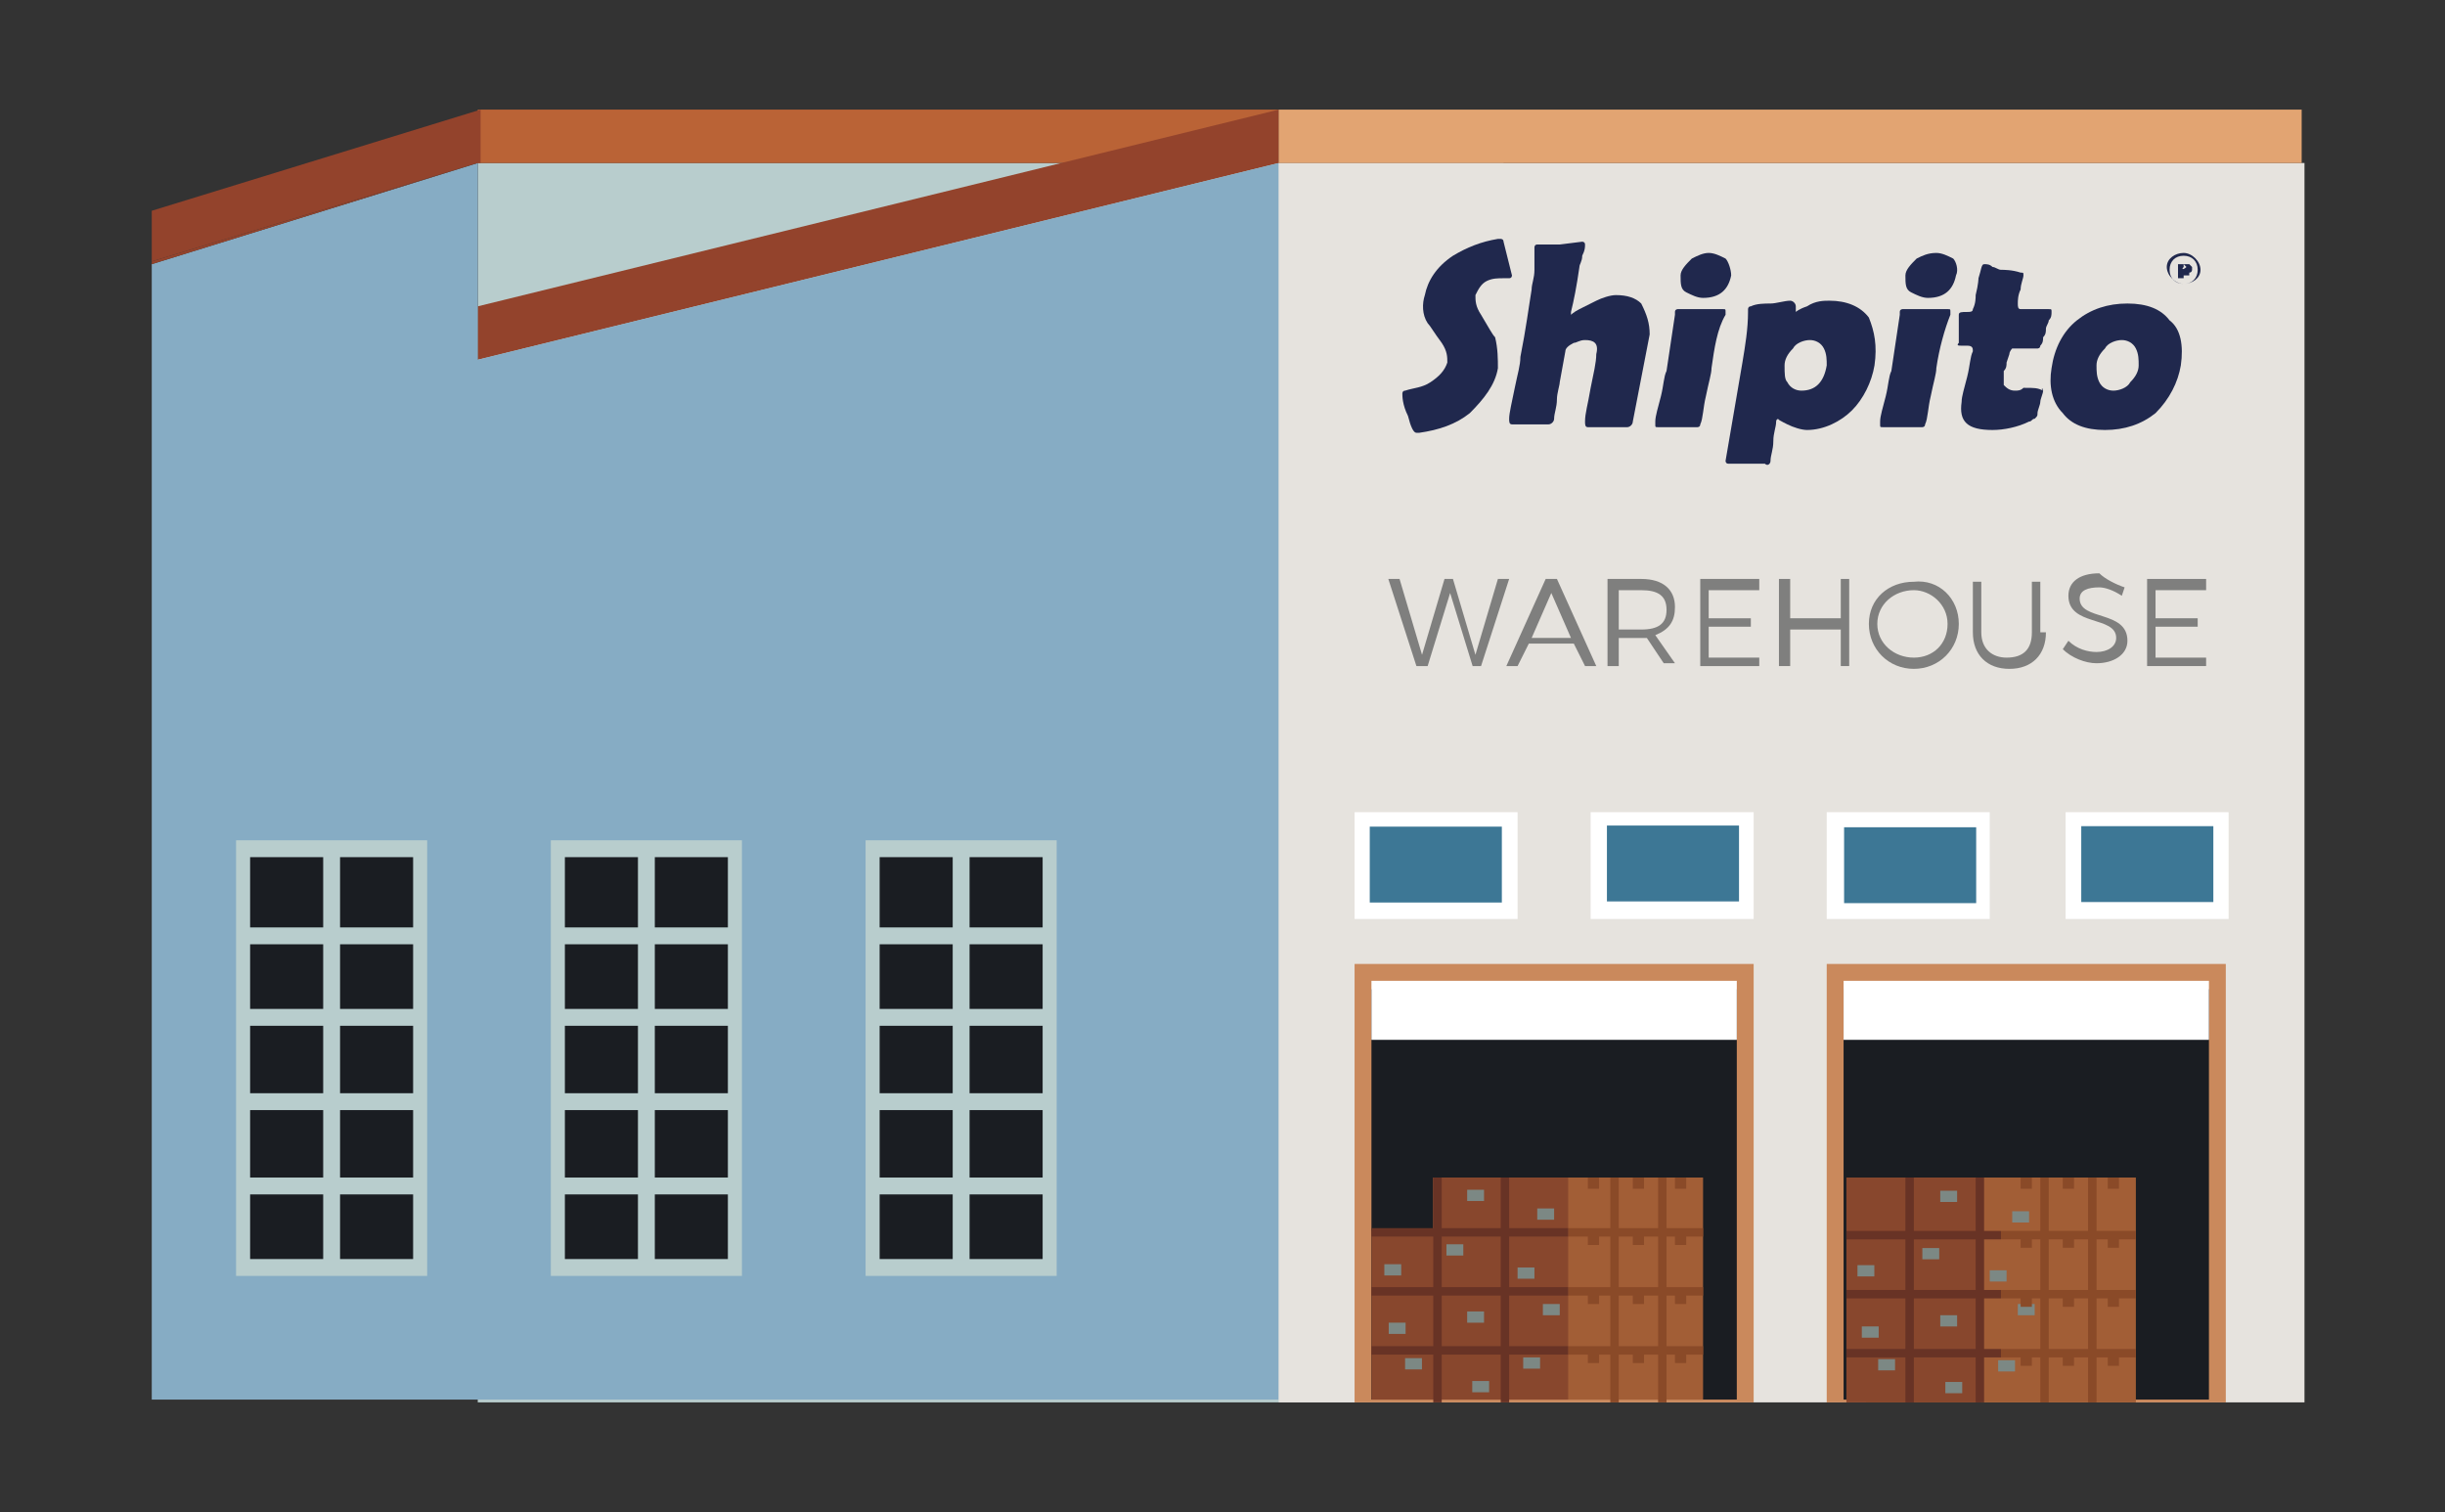 <?xml version="1.0" encoding="utf-8"?>
<!-- Generator: Adobe Illustrator 23.0.4, SVG Export Plug-In . SVG Version: 6.00 Build 0)  -->
<svg version="1.1"
	 id="Layer_1" xmlns:cc="http://creativecommons.org/ns#" xmlns:dc="http://purl.org/dc/elements/1.1/" xmlns:inkscape="http://www.inkscape.org/namespaces/inkscape" xmlns:rdf="http://www.w3.org/1999/02/22-rdf-syntax-ns#" xmlns:sodipodi="http://sodipodi.sourceforge.net/DTD/sodipodi-0.dtd" xmlns:svg="http://www.w3.org/2000/svg"
	 xmlns="http://www.w3.org/2000/svg" xmlns:xlink="http://www.w3.org/1999/xlink" x="0px" y="0px" viewBox="0 0 87 53.8"
	 style="enable-background:new 0 0 87 53.8;" xml:space="preserve">
<rect x="0" y="0" width="87" height="53.8" fill="#333333" stroke="none"/>
<style type="text/css">
	.st0{fill:#B8CDCD;}
	.st1{fill:#BA6336;}
	.st2{fill:#93432C;}
	.st3{fill:#86ACC4;}
	.st4{fill:#E6E3DE;}
	.st5{fill:#1A1D22;}
	.st6{fill:#E2A472;}
	.st7{fill:#FFFFFF;}
	.st8{fill:#3D7795;}
	.st9{fill:#CA895C;}
	.st10{fill:#A25E36;}
	.st11{fill:#88472D;}
	.st12{fill:#683325;}
	.st13{fill:#8A4A28;}
	.st14{fill:#7C8884;}
	.st15{fill:#20284D;}
	.st16{fill:#7F7F7E;}
</style>
<g>
	<rect x="17" y="5.8" class="st0" width="36.5" height="44.1"/>
	<rect x="17" y="3.9" class="st1" width="28.5" height="1.9"/>
	<polygon class="st2" points="45.5,3.9 17,10.9 17,12.8 45.5,5.8 	"/>
	<polygon class="st3" points="17,12.8 17,5.8 5.4,9.4 5.4,49.8 17,49.8 45.5,49.8 45.5,5.8 	"/>
	<rect x="45.5" y="5.8" class="st4" width="36.5" height="44.1"/>
	<g>
		<rect x="8.4" y="29.9" class="st0" width="6.8" height="15.5"/>
		<rect x="8.9" y="30.5" class="st5" width="5.8" height="14.3"/>
		<rect x="8.7" y="33" class="st0" width="6.3" height="0.6"/>
		<rect x="8.7" y="35.9" class="st0" width="6.3" height="0.6"/>
		<rect x="8.7" y="38.9" class="st0" width="6.3" height="0.6"/>
		<rect x="8.7" y="41.9" class="st0" width="6.3" height="0.6"/>
		<rect x="11.5" y="30.1" class="st0" width="0.6" height="15"/>
	</g>
	<g>
		<rect x="19.6" y="29.9" class="st0" width="6.8" height="15.5"/>
		<rect x="20.1" y="30.5" class="st5" width="5.8" height="14.3"/>
		<rect x="19.9" y="33" class="st0" width="6.3" height="0.6"/>
		<rect x="19.9" y="35.9" class="st0" width="6.3" height="0.6"/>
		<rect x="19.9" y="38.9" class="st0" width="6.3" height="0.6"/>
		<rect x="19.9" y="41.9" class="st0" width="6.3" height="0.6"/>
		<rect x="22.7" y="30.1" class="st0" width="0.6" height="15"/>
	</g>
	<g>
		<rect x="30.8" y="29.9" class="st0" width="6.8" height="15.5"/>
		<rect x="31.3" y="30.5" class="st5" width="5.8" height="14.3"/>
		<rect x="31" y="33" class="st0" width="6.3" height="0.6"/>
		<rect x="31" y="35.9" class="st0" width="6.3" height="0.6"/>
		<rect x="31" y="38.9" class="st0" width="6.3" height="0.6"/>
		<rect x="31" y="41.9" class="st0" width="6.3" height="0.6"/>
		<rect x="33.9" y="30.1" class="st0" width="0.6" height="15"/>
	</g>
	<rect x="45.5" y="3.9" class="st6" width="36.4" height="1.9"/>
	<g>
		<rect x="48.2" y="28.9" class="st7" width="5.8" height="3.8"/>

			<rect x="49.7" y="28.4" transform="matrix(-1.836970e-16 1 -1 -1.836970e-16 81.84 -20.286)" class="st8" width="2.7" height="4.7"/>
	</g>
	<g>
		<rect x="56.6" y="28.9" class="st7" width="5.8" height="3.8"/>

			<rect x="58.1" y="28.4" transform="matrix(-1.836970e-16 1 -1 -1.836970e-16 90.279 -28.725)" class="st8" width="2.7" height="4.7"/>
	</g>
	<g>
		<rect x="65" y="28.9" class="st7" width="5.8" height="3.8"/>

			<rect x="66.6" y="28.4" transform="matrix(-1.836970e-16 1 -1 -1.836970e-16 98.718 -37.164)" class="st8" width="2.7" height="4.7"/>
	</g>
	<g>
		<rect x="73.5" y="28.9" class="st7" width="5.8" height="3.8"/>

			<rect x="75" y="28.4" transform="matrix(-1.836970e-16 1 -1 -1.836970e-16 107.157 -45.603)" class="st8" width="2.7" height="4.7"/>
	</g>
	<g>
		<rect x="48.2" y="34.3" class="st9" width="14.2" height="15.6"/>
		<rect x="48.8" y="35.2" class="st5" width="13" height="14.6"/>
		<rect x="48.8" y="34.9" class="st7" width="13" height="2.1"/>
	</g>
	<g>
		<rect x="65" y="34.3" class="st9" width="14.2" height="15.6"/>
		<rect x="65.6" y="35.2" class="st5" width="13" height="14.6"/>
		<rect x="65.6" y="34.9" class="st7" width="13" height="2.1"/>
	</g>
	<g>
		<polygon class="st2" points="17.1,3.9 5.4,7.5 5.4,9.3 17,5.8 17,5.8 17.1,5.8 		"/>
		<polygon class="st2" points="5.4,9.3 5.4,9.4 17,5.8 17,5.8 		"/>
	</g>
	<g>
		<polygon class="st10" points="51,41.9 51,43.8 49.5,43.8 49.5,49.8 60.6,49.8 60.6,41.9 		"/>
		<polygon class="st11" points="51,41.9 51,43.8 48.8,43.8 48.8,49.8 55.8,49.8 55.8,41.9 		"/>
		<g>
			<g>
				<rect x="51" y="41.9" class="st12" width="0.3" height="8"/>
			</g>
			<g>
				<rect x="53.4" y="41.9" class="st12" width="0.3" height="8"/>
			</g>
		</g>
		<g>
			<g>
				<rect x="57.3" y="41.9" class="st13" width="0.3" height="8"/>
			</g>
			<g>
				<rect x="59" y="41.9" class="st13" width="0.3" height="8"/>
			</g>
		</g>
		<g>
			<g>
				<rect x="55.8" y="43.7" class="st13" width="4.8" height="0.3"/>
			</g>
			<g>
				<rect x="55.8" y="45.8" class="st13" width="4.8" height="0.3"/>
			</g>
			<g>
				<rect x="55.8" y="47.9" class="st13" width="4.8" height="0.3"/>
			</g>
		</g>
		<g>
			<g>
				<g>
					<rect x="48.8" y="43.7" class="st12" width="7" height="0.3"/>
				</g>
			</g>
			<g>
				<g>
					<rect x="48.8" y="45.8" class="st12" width="7" height="0.3"/>
				</g>
			</g>
			<g>
				<g>
					<rect x="48.8" y="47.9" class="st12" width="7" height="0.3"/>
				</g>
			</g>
		</g>
		<g>
			<g>
				<rect x="54.7" y="43" class="st14" width="0.6" height="0.4"/>
				<rect x="54" y="45.1" class="st14" width="0.6" height="0.4"/>
				<rect x="54.9" y="46.4" class="st14" width="0.6" height="0.4"/>
				<rect x="54.2" y="48.3" class="st14" width="0.6" height="0.4"/>
			</g>
			<g>

					<rect x="49.9" y="48.2" transform="matrix(-1 -1.224647e-16 1.224647e-16 -1 100.497 96.927)" class="st14" width="0.6" height="0.4"/>

					<rect x="49.3" y="47.1" transform="matrix(-1 -1.224647e-16 1.224647e-16 -1 99.315 94.564)" class="st14" width="0.6" height="0.4"/>

					<rect x="49.2" y="44.9" transform="matrix(-1 -1.224647e-16 1.224647e-16 -1 99.059 90.284)" class="st14" width="0.6" height="0.4"/>
			</g>
			<g>

					<rect x="52.3" y="49" transform="matrix(-1 -1.224647e-16 1.224647e-16 -1 105.287 98.54)" class="st14" width="0.6" height="0.4"/>

					<rect x="52.2" y="46.7" transform="matrix(-1 -1.224647e-16 1.224647e-16 -1 105.006 93.765)" class="st14" width="0.6" height="0.4"/>

					<rect x="51.5" y="44.3" transform="matrix(-1 -1.224647e-16 1.224647e-16 -1 103.569 88.975)" class="st14" width="0.6" height="0.4"/>

					<rect x="52.2" y="42.2" transform="matrix(-1 -1.224647e-16 1.224647e-16 -1 105.006 84.935)" class="st14" width="0.6" height="0.4"/>
			</g>
		</g>
		<g>
			<rect x="56.5" y="41.9" class="st13" width="0.4" height="0.4"/>
			<rect x="56.5" y="43.9" class="st13" width="0.4" height="0.4"/>
			<rect x="56.5" y="46" class="st13" width="0.4" height="0.4"/>
			<rect x="56.5" y="48.1" class="st13" width="0.4" height="0.4"/>
		</g>
		<g>
			<rect x="58.1" y="41.9" class="st13" width="0.4" height="0.4"/>
			<rect x="58.1" y="43.9" class="st13" width="0.4" height="0.4"/>
			<rect x="58.1" y="46" class="st13" width="0.4" height="0.4"/>
			<rect x="58.1" y="48.1" class="st13" width="0.4" height="0.4"/>
		</g>
		<g>
			<rect x="59.6" y="41.9" class="st13" width="0.4" height="0.4"/>
			<rect x="59.6" y="43.9" class="st13" width="0.4" height="0.4"/>
			<rect x="59.6" y="46" class="st13" width="0.4" height="0.4"/>
			<rect x="59.6" y="48.1" class="st13" width="0.4" height="0.4"/>
		</g>
	</g>
	<g>
		<polygon class="st10" points="67.9,41.9 67.9,43.9 66.4,43.9 66.4,49.9 76,49.9 76,41.9 		"/>
		<rect x="65.7" y="41.9" class="st11" width="4.8" height="8"/>
		<g>
			<g>
				<rect x="67.8" y="41.9" class="st12" width="0.3" height="8"/>
			</g>
			<g>
				<rect x="70.3" y="41.9" class="st12" width="0.3" height="8"/>
			</g>
		</g>
		<g>
			<g>
				<rect x="72.6" y="41.9" class="st13" width="0.3" height="8"/>
			</g>
			<g>
				<rect x="74.3" y="41.9" class="st13" width="0.3" height="8"/>
			</g>
		</g>
		<g>
			<g>
				<rect x="71.2" y="43.8" class="st13" width="4.8" height="0.3"/>
			</g>
			<g>
				<rect x="71.2" y="45.9" class="st13" width="4.8" height="0.3"/>
			</g>
			<g>
				<rect x="71.2" y="48" class="st13" width="4.8" height="0.3"/>
			</g>
		</g>
		<g>
			<g>
				<g>
					<rect x="65.7" y="43.8" class="st12" width="5.5" height="0.3"/>
				</g>
			</g>
			<g>
				<g>
					<rect x="65.7" y="45.9" class="st12" width="5.5" height="0.3"/>
				</g>
			</g>
			<g>
				<g>
					<rect x="65.7" y="48" class="st12" width="5.5" height="0.3"/>
				</g>
			</g>
		</g>
		<g>
			<g>
				<rect x="71.6" y="43.1" class="st14" width="0.6" height="0.4"/>
				<rect x="70.8" y="45.2" class="st14" width="0.6" height="0.4"/>
				<rect x="71.8" y="46.4" class="st14" width="0.6" height="0.4"/>
				<rect x="71.1" y="48.4" class="st14" width="0.6" height="0.4"/>
			</g>
			<g>

					<rect x="66.8" y="48.3" transform="matrix(-1 -1.224647e-16 1.224647e-16 -1 134.231 97.061)" class="st14" width="0.6" height="0.4"/>

					<rect x="66.2" y="47.1" transform="matrix(-1 -1.224647e-16 1.224647e-16 -1 133.049 94.698)" class="st14" width="0.6" height="0.4"/>

					<rect x="66.1" y="45" transform="matrix(-1 -1.224647e-16 1.224647e-16 -1 132.794 90.418)" class="st14" width="0.6" height="0.4"/>
			</g>
			<g>

					<rect x="69.2" y="49.1" transform="matrix(-1 -1.224647e-16 1.224647e-16 -1 139.021 98.674)" class="st14" width="0.6" height="0.4"/>

					<rect x="69.1" y="46.7" transform="matrix(-1 -1.224647e-16 1.224647e-16 -1 138.74 93.899)" class="st14" width="0.6" height="0.4"/>

					<rect x="68.3" y="44.3" transform="matrix(-1 -1.224647e-16 1.224647e-16 -1 137.303 89.109)" class="st14" width="0.6" height="0.4"/>

					<rect x="69.1" y="42.3" transform="matrix(-1 -1.224647e-16 1.224647e-16 -1 138.74 85.069)" class="st14" width="0.6" height="0.4"/>
			</g>
		</g>
		<g>
			<rect x="71.9" y="41.9" class="st13" width="0.4" height="0.4"/>
			<rect x="71.9" y="44" class="st13" width="0.4" height="0.4"/>
			<rect x="71.9" y="46.1" class="st13" width="0.4" height="0.4"/>
			<rect x="71.9" y="48.2" class="st13" width="0.4" height="0.4"/>
		</g>
		<g>
			<rect x="73.4" y="41.9" class="st13" width="0.4" height="0.4"/>
			<rect x="73.4" y="44" class="st13" width="0.4" height="0.4"/>
			<rect x="73.4" y="46.1" class="st13" width="0.4" height="0.4"/>
			<rect x="73.4" y="48.2" class="st13" width="0.4" height="0.4"/>
		</g>
		<g>
			<rect x="75" y="41.9" class="st13" width="0.4" height="0.4"/>
			<rect x="75" y="44" class="st13" width="0.4" height="0.4"/>
			<rect x="75" y="46.1" class="st13" width="0.4" height="0.4"/>
			<rect x="75" y="48.2" class="st13" width="0.4" height="0.4"/>
		</g>
	</g>
	<g>
		<path class="st15" d="M53.3,13.1c-0.1,0.6-0.5,1.1-1,1.6c-0.5,0.4-1.1,0.6-1.8,0.7c0,0,0,0-0.1,0c-0.1,0-0.2-0.2-0.3-0.6
			c-0.2-0.4-0.2-0.7-0.2-0.8c0,0,0-0.1,0.1-0.1c0.3-0.1,0.6-0.1,0.9-0.3c0.3-0.2,0.5-0.4,0.6-0.7c0-0.2,0-0.4-0.2-0.7
			c-0.3-0.4-0.4-0.6-0.5-0.7c-0.2-0.3-0.2-0.7-0.1-1c0.1-0.5,0.4-1,1-1.4c0.5-0.3,1-0.5,1.6-0.6c0,0,0.1,0,0.1,0c0,0,0.1,0,0.1,0.1
			c0.1,0.4,0.2,0.8,0.3,1.2c0,0,0,0,0,0c0,0,0,0.1-0.1,0.1c0,0,0,0,0,0c0,0-0.1,0-0.1,0c0,0-0.1,0-0.1,0c-0.2,0-0.4,0-0.6,0.1
			c-0.2,0.1-0.3,0.3-0.4,0.5c0,0.2,0,0.4,0.2,0.7c0.3,0.5,0.4,0.7,0.5,0.8C53.3,12.4,53.3,12.8,53.3,13.1z"/>
		<path class="st15" d="M58.7,11.9L58.1,15c0,0.1-0.1,0.2-0.2,0.2c-0.1,0-0.3,0-0.7,0c-0.2,0-0.5,0-0.7,0c-0.1,0-0.1-0.1-0.1-0.2
			c0-0.3,0.1-0.6,0.2-1.2c0.1-0.5,0.2-0.9,0.2-1.2c0.1-0.4-0.1-0.5-0.4-0.5c-0.2,0-0.3,0.1-0.4,0.1c-0.2,0.1-0.3,0.2-0.3,0.3
			l-0.2,1.1c0,0.1-0.1,0.4-0.1,0.6c0,0.3-0.1,0.5-0.1,0.7c0,0.1-0.1,0.2-0.2,0.2c-0.1,0-0.4,0-0.8,0c-0.2,0-0.4,0-0.5,0
			c-0.1,0-0.1-0.1-0.1-0.2c0-0.2,0.1-0.6,0.2-1.1c0.1-0.5,0.2-0.8,0.2-1.1c0.2-1,0.3-1.8,0.4-2.4c0-0.2,0.1-0.4,0.1-0.7
			c0-0.2,0-0.4,0-0.7c0,0,0-0.1,0-0.1c0,0,0-0.1,0.1-0.1c0.1,0,0.3,0,0.4,0c0.2,0,0.4,0,0.4,0l0.8-0.1c0,0,0.1,0,0.1,0.1
			c0,0.1,0,0.2-0.1,0.4c0,0.2-0.1,0.3-0.1,0.4c-0.1,0.7-0.2,1.2-0.3,1.6c0,0.1,0,0.1,0,0.1c0,0,0.1-0.1,0.3-0.2
			c0.2-0.1,0.4-0.2,0.6-0.3c0.2-0.1,0.5-0.2,0.7-0.2c0.4,0,0.7,0.1,0.9,0.3C58.6,11.2,58.7,11.5,58.7,11.9z"/>
		<path class="st15" d="M60.9,13.1c0,0.2-0.1,0.5-0.2,1c-0.1,0.4-0.1,0.8-0.2,1c0,0.1-0.1,0.1-0.1,0.1c-0.2,0-0.5,0-0.7,0
			c-0.2,0-0.5,0-0.7,0c-0.1,0-0.1,0-0.1-0.1c0,0,0-0.1,0-0.1c0-0.2,0.1-0.5,0.2-0.9s0.1-0.7,0.2-0.9c0.1-0.7,0.2-1.3,0.3-2
			c0,0,0-0.1,0-0.1c0-0.1,0.1-0.1,0.1-0.1c0.1,0,0.2,0,0.4,0c0.2,0,0.3,0,0.4,0c0.1,0,0.2,0,0.4,0c0.2,0,0.3,0,0.4,0
			c0.1,0,0.1,0,0.1,0.1c0,0,0,0,0,0.1C61.1,11.7,61,12.4,60.9,13.1z M61.6,9.8c-0.1,0.5-0.4,0.8-1,0.8c-0.2,0-0.4-0.1-0.6-0.2
			c-0.2-0.1-0.2-0.3-0.2-0.6c0-0.2,0.2-0.4,0.4-0.6C60.4,9.1,60.6,9,60.8,9c0.2,0,0.4,0.1,0.6,0.2C61.5,9.3,61.6,9.6,61.6,9.8
			L61.6,9.8z"/>
		<path class="st15" d="M66.7,13c-0.1,0.6-0.4,1.2-0.8,1.6c-0.4,0.4-1,0.7-1.6,0.7c-0.2,0-0.5-0.1-0.7-0.2c-0.2-0.1-0.4-0.2-0.3-0.2
			c0,0-0.1,0-0.1,0.1c0,0.2-0.1,0.4-0.1,0.7c0,0.3-0.1,0.5-0.1,0.7c0,0.1-0.1,0.2-0.2,0.1c0,0,0,0,0,0l-0.9,0c-0.1,0-0.3,0-0.4,0
			c-0.1,0-0.1-0.1-0.1-0.1c0,0,0,0,0,0l0.6-3.5c0.1-0.6,0.2-1.2,0.2-1.8c0,0,0-0.1,0-0.1c0,0,0-0.1,0.1-0.1c0.2-0.1,0.5-0.1,0.7-0.1
			c0.2,0,0.5-0.1,0.7-0.1c0.1,0,0.2,0.1,0.2,0.2c0,0.2,0,0.2,0,0.2c0,0,0.1-0.1,0.4-0.2c0.3-0.2,0.6-0.2,0.8-0.2
			c0.6,0,1.1,0.2,1.4,0.6C66.7,11.8,66.8,12.3,66.7,13z M65,13c0-0.2,0-0.4-0.1-0.6c-0.1-0.2-0.3-0.3-0.5-0.3
			c-0.2,0-0.5,0.1-0.6,0.3c-0.2,0.2-0.3,0.4-0.3,0.6c0,0.3,0,0.5,0.1,0.6c0.1,0.2,0.3,0.3,0.5,0.3C64.6,13.9,64.9,13.6,65,13L65,13z
			"/>
		<path class="st15" d="M68.9,13.1c0,0.2-0.1,0.5-0.2,1c-0.1,0.4-0.1,0.8-0.2,1c0,0.1-0.1,0.1-0.1,0.1c-0.2,0-0.5,0-0.7,0
			c-0.2,0-0.5,0-0.7,0c-0.1,0-0.1,0-0.1-0.1c0,0,0-0.1,0-0.1c0-0.2,0.1-0.5,0.2-0.9s0.1-0.7,0.2-0.9c0.1-0.7,0.2-1.3,0.3-2
			c0,0,0-0.1,0-0.1c0-0.1,0.1-0.1,0.1-0.1c0.1,0,0.2,0,0.4,0c0.2,0,0.3,0,0.4,0s0.2,0,0.4,0c0.2,0,0.3,0,0.4,0c0.1,0,0.1,0,0.1,0.1
			c0,0,0,0,0,0.1C69.2,11.7,69,12.4,68.9,13.1z M69.6,9.8c-0.1,0.5-0.4,0.8-1,0.8c-0.2,0-0.4-0.1-0.6-0.2c-0.2-0.1-0.2-0.3-0.2-0.6
			c0-0.2,0.2-0.4,0.4-0.6C68.4,9.1,68.6,9,68.9,9c0.2,0,0.4,0.1,0.6,0.2C69.6,9.3,69.7,9.6,69.6,9.8L69.6,9.8z"/>
		<path class="st15" d="M72.7,13.9c0,0.1-0.1,0.3-0.1,0.4c0,0.1-0.1,0.3-0.1,0.4c0,0.1,0,0.1-0.1,0.2c-0.1,0-0.1,0.1-0.2,0.1
			c-0.4,0.2-0.9,0.3-1.3,0.3c-0.9,0-1.2-0.3-1.1-1c0-0.2,0.1-0.5,0.2-0.9c0.1-0.4,0.1-0.7,0.2-0.9c0-0.1,0-0.2-0.2-0.2h-0.1
			c0,0,0,0-0.1,0c-0.1,0-0.2,0-0.1-0.1c0,0,0-0.1,0-0.2c0-0.1,0-0.2,0-0.2c0-0.1,0-0.2,0-0.3s0-0.2,0-0.3c0-0.1,0.1-0.1,0.3-0.1
			c0.1,0,0.2,0,0.2-0.1c0.1-0.2,0.1-0.4,0.1-0.5c0.1-0.4,0.1-0.6,0.1-0.6c0.1-0.3,0.1-0.5,0.2-0.5c0.1,0,0.2,0,0.3,0.1
			c0.1,0,0.2,0.1,0.3,0.1c0.1,0,0.4,0,0.7,0.1c0.1,0,0.1,0,0.1,0.1c0,0.1-0.1,0.3-0.1,0.5c-0.1,0.2-0.1,0.4-0.1,0.5
			c0,0.1,0,0.2,0.1,0.2c0.1,0,0.3,0,0.5,0c0.2,0,0.4,0,0.5,0c0.1,0,0.1,0,0.1,0.1c0,0.1,0,0.2-0.1,0.3c0,0.1-0.1,0.2-0.1,0.3
			c0,0.1,0,0.2-0.1,0.3c0,0.1,0,0.2-0.1,0.3c0,0.1-0.1,0.1-0.1,0.1c-0.1,0-0.2,0-0.3,0c-0.1,0-0.2,0-0.3,0h-0.3c0,0-0.1,0.1-0.1,0.2
			l-0.1,0.3c0,0.1,0,0.2-0.1,0.3c0,0.3,0,0.4,0,0.5c0.1,0.1,0.2,0.2,0.4,0.2c0.1,0,0.2,0,0.3-0.1C72.4,13.8,72.5,13.8,72.7,13.9
			C72.6,13.8,72.7,13.8,72.7,13.9z"/>
		<path class="st15" d="M77.6,13c-0.1,0.6-0.4,1.2-0.9,1.7c-0.5,0.4-1.1,0.6-1.8,0.6c-0.7,0-1.2-0.2-1.5-0.6c-0.4-0.4-0.5-1-0.4-1.6
			c0.1-0.7,0.4-1.3,0.9-1.7s1.1-0.6,1.8-0.6c0.7,0,1.2,0.2,1.5,0.6C77.6,11.7,77.7,12.3,77.6,13z M76.1,13c0-0.2,0-0.4-0.1-0.6
			c-0.1-0.2-0.3-0.3-0.5-0.3c-0.2,0-0.5,0.1-0.6,0.3c-0.2,0.2-0.3,0.4-0.3,0.6c0,0.2,0,0.4,0.1,0.6c0.1,0.2,0.3,0.3,0.5,0.3
			c0.2,0,0.5-0.1,0.6-0.3C76,13.4,76.1,13.2,76.1,13z"/>
		<path class="st15" d="M77.9,9.8C77.9,9.8,77.9,9.8,77.9,9.8C77.9,9.9,77.9,9.9,77.9,9.8c-0.1,0-0.1,0-0.2,0h0c0,0,0,0,0,0l0,0
			c0,0,0-0.1,0-0.1c0,0,0,0,0,0h0c0,0,0,0,0,0c0,0,0,0,0,0.1c0,0,0,0.1,0,0.1c0,0,0,0,0,0h0h-0.1c0,0,0,0-0.1,0c0,0,0,0,0,0
			c0,0,0-0.1,0-0.1c0-0.1,0-0.1,0-0.1c0-0.1,0-0.2,0-0.3v0c0,0,0,0,0,0c0,0,0,0,0.1,0h0.1c0.1,0,0.1,0,0.2,0c0,0,0.1,0.1,0.1,0.1
			c0,0,0,0.1,0,0.1c0,0,0,0.1-0.1,0.1c0,0,0,0,0,0l0,0.1C77.9,9.8,77.9,9.8,77.9,9.8z M77.8,9.5C77.8,9.5,77.8,9.4,77.8,9.5
			c-0.1-0.1-0.1-0.1-0.1-0.1c0,0,0,0,0,0c0,0,0,0.1,0,0.1c0,0,0,0,0,0c0,0,0,0,0,0c0,0,0,0,0,0C77.6,9.6,77.7,9.6,77.8,9.5
			C77.7,9.6,77.8,9.5,77.8,9.5L77.8,9.5z"/>
		<path class="st15" d="M77.7,10.1c-0.3,0-0.6-0.3-0.6-0.6S77.4,9,77.7,9c0.3,0,0.6,0.3,0.6,0.6l0,0C78.3,9.9,78,10.1,77.7,10.1z
			 M77.7,9.1c-0.3,0-0.5,0.2-0.5,0.5c0,0.3,0.2,0.5,0.5,0.5s0.5-0.2,0.5-0.5c0,0,0,0,0,0C78.2,9.3,78,9.1,77.7,9.1z"/>
	</g>
	<g>
		<path class="st16" d="M52.4,23.7l-0.8-2.6l-0.8,2.6h-0.4l-1-3.1h0.4l0.8,2.7l0.8-2.7l0.3,0l0.8,2.7l0.8-2.7h0.4l-1,3.1H52.4z"/>
		<path class="st16" d="M54.4,22.9L54,23.7h-0.4l1.4-3.1h0.4l1.4,3.1h-0.4L56,22.9H54.4z M55.2,21.1l-0.7,1.6h1.4L55.2,21.1z"/>
		<path class="st16" d="M58.6,22.7c-0.1,0-0.1,0-0.2,0h-0.8v1h-0.4v-3.1h1.2c0.8,0,1.2,0.4,1.2,1c0,0.5-0.2,0.8-0.7,1l0.7,1h-0.4
			L58.6,22.7z M58.4,22.4c0.6,0,0.9-0.2,0.9-0.7c0-0.5-0.3-0.7-0.9-0.7h-0.8v1.4H58.4z"/>
		<path class="st16" d="M60.8,21v1h1.5v0.3h-1.5v1.1h1.8v0.3h-2.1v-3.1h2.1V21H60.8z"/>
		<path class="st16" d="M65.5,23.7v-1.3h-1.8v1.3h-0.4v-3.1h0.4V22h1.8v-1.4h0.3v3.1H65.5z"/>
		<path class="st16" d="M69.7,22.2c0,0.9-0.7,1.6-1.6,1.6c-0.9,0-1.6-0.7-1.6-1.6c0-0.9,0.7-1.5,1.6-1.5
			C69,20.6,69.7,21.3,69.7,22.2z M66.8,22.2c0,0.7,0.6,1.2,1.3,1.2c0.7,0,1.2-0.5,1.2-1.2c0-0.7-0.6-1.2-1.2-1.2
			C67.4,21,66.8,21.5,66.8,22.2z"/>
		<path class="st16" d="M72.8,22.5c0,0.8-0.5,1.3-1.3,1.3c-0.8,0-1.3-0.5-1.3-1.3v-1.8h0.3v1.8c0,0.6,0.4,0.9,0.9,0.9
			c0.6,0,0.9-0.3,0.9-0.9v-1.8h0.3V22.5z"/>
		<path class="st16" d="M75.6,20.9l-0.1,0.3c-0.3-0.2-0.6-0.3-0.8-0.3c-0.4,0-0.7,0.1-0.7,0.4c0,0.8,1.7,0.4,1.7,1.5
			c0,0.5-0.5,0.8-1.1,0.8c-0.4,0-0.9-0.2-1.2-0.5l0.2-0.3c0.3,0.3,0.7,0.4,1,0.4c0.4,0,0.7-0.2,0.7-0.5c0-0.8-1.7-0.4-1.7-1.5
			c0-0.5,0.4-0.8,1.1-0.8C74.9,20.6,75.3,20.8,75.6,20.9z"/>
		<path class="st16" d="M76.7,21v1h1.5v0.3h-1.5v1.1h1.8v0.3h-2.1v-3.1h2.1V21H76.7z"/>
	</g>
</g>
</svg>
